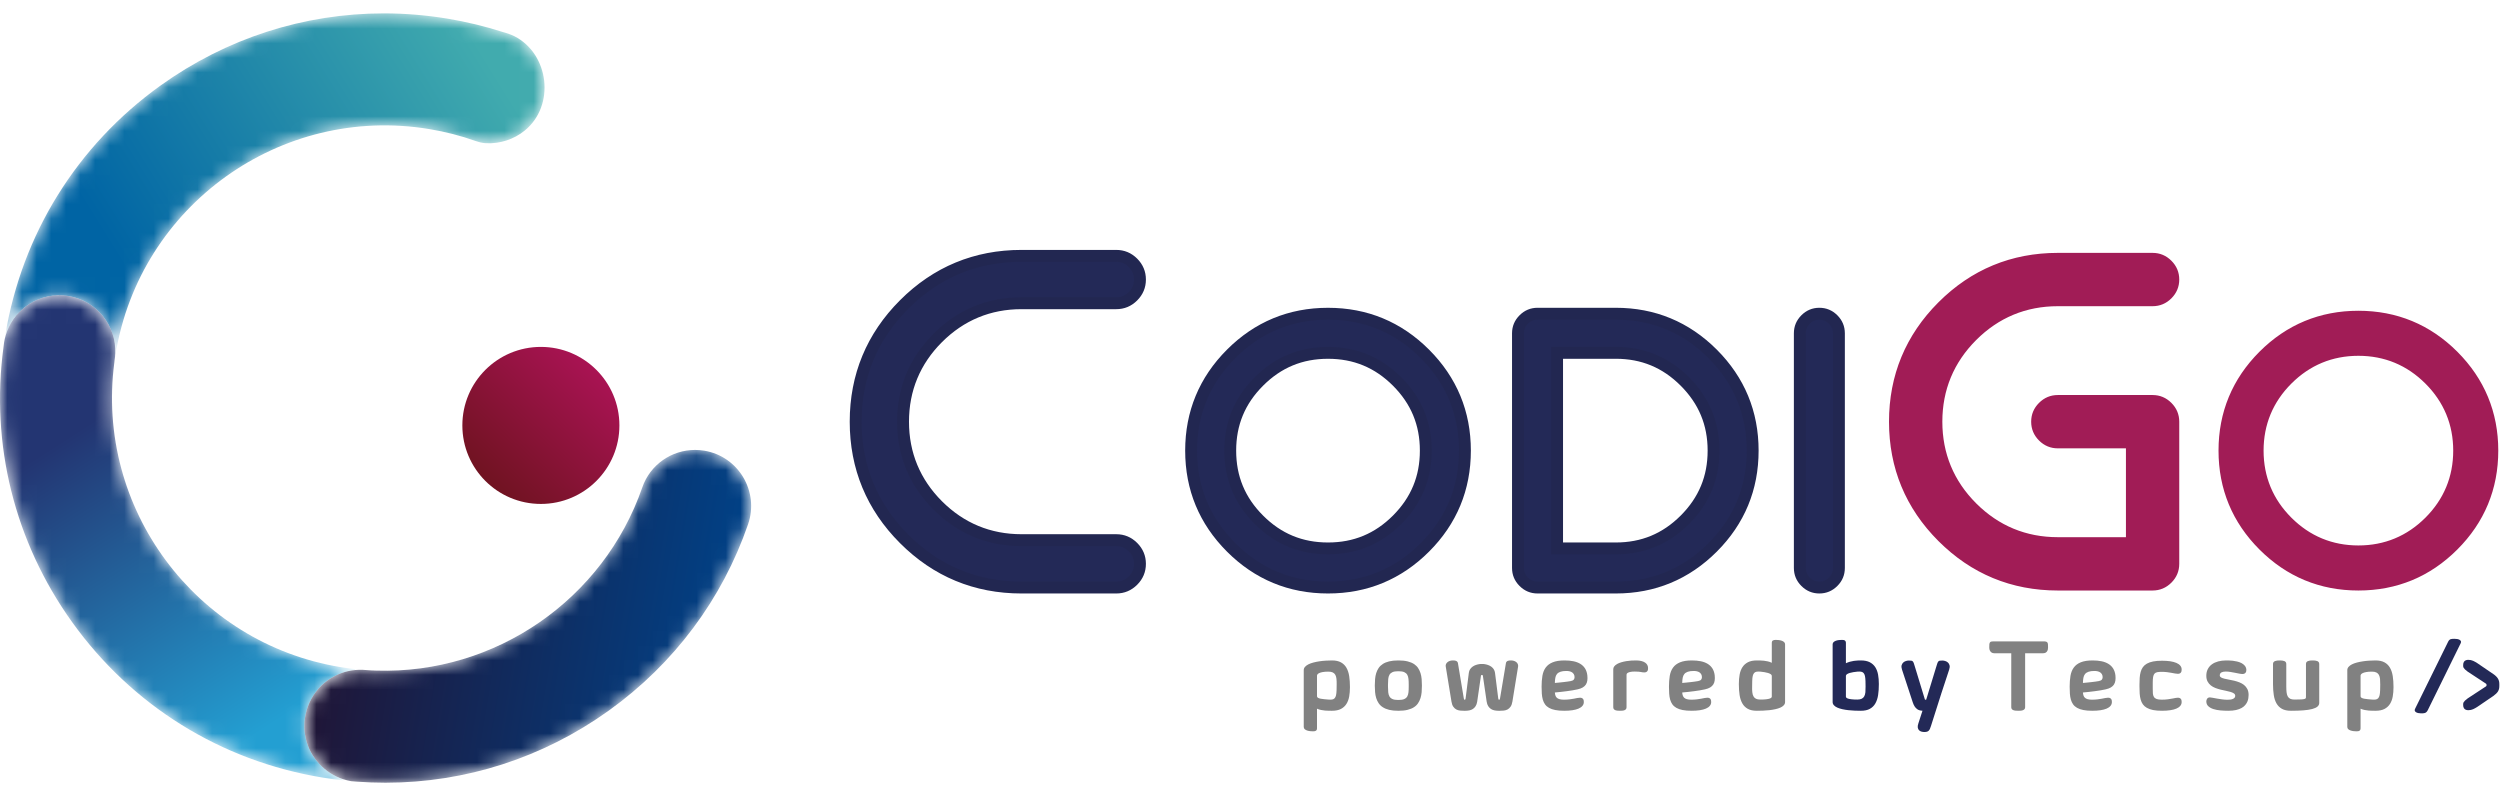 <?xml version="1.0" encoding="UTF-8"?>
<svg width="171px" height="54px" viewBox="0 0 171 54" version="1.1" xmlns="http://www.w3.org/2000/svg" xmlns:xlink="http://www.w3.org/1999/xlink">
    <!-- Generator: Sketch 63.1 (92452) - https://sketch.com -->
    <title>Header</title>
    <desc>Created with Sketch.</desc>
    <defs>
        <linearGradient x1="88.654%" y1="12.936%" x2="18.57%" y2="86.179%" id="linearGradient-1">
            <stop stop-color="#AB1355" offset="0%"></stop>
            <stop stop-color="#711322" offset="100%"></stop>
        </linearGradient>
        <path d="M3.159,0.196 C5.52,1.403 5.975,4.924 3.851,6.652 L3.851,6.652 C3.114,7.252 2.163,7.558 1.218,7.512 L1.218,7.512 C1.076,7.506 0.937,7.484 0.8,7.451 L0.8,7.451 L0.796,7.468 C0.796,7.468 0.797,7.468 0.797,7.468 L0.797,7.468 L0.798,7.468 C0.799,7.468 0.801,7.468 0.802,7.469 L0.802,7.469 C5.812,9.338 9.692,13.258 11.609,18.067 L11.609,18.067 L11.65,18.171 C11.666,18.217 11.683,18.26 11.702,18.305 L11.702,18.305 C12.222,19.581 13.42,20.543 14.923,20.674 L14.923,20.674 C16.851,20.842 18.625,19.504 19.001,17.608 L19.001,17.608 C19.126,16.973 19.089,16.347 18.918,15.772 L18.918,15.772 L18.91,15.744 C18.866,15.582 18.813,15.424 18.752,15.268 L18.752,15.268 C17.964,13.287 16.929,11.389 15.655,9.612 L15.655,9.612 C12.452,5.147 8.041,1.868 2.955,0.104 L2.955,0.104 C3.025,0.132 3.092,0.163 3.159,0.196" id="path-2"></path>
        <path d="M26.245,0.461 C20.796,0.463 15.498,2.158 10.981,5.396 L10.981,5.396 C5.272,9.491 1.498,15.565 0.356,22.498 L0.356,22.498 L0.383,22.502 C0.915,20.666 2.748,19.476 4.682,19.793 L4.682,19.793 C6.615,20.113 7.97,21.828 7.883,23.738 L7.883,23.738 L7.911,23.742 C9.582,13.595 19.197,6.701 29.343,8.372 L29.343,8.372 C30.449,8.554 31.515,8.829 32.536,9.192 L32.536,9.192 C32.633,9.228 32.732,9.258 32.834,9.282 L32.834,9.282 C32.971,9.315 33.11,9.337 33.252,9.343 L33.252,9.343 C34.197,9.389 35.148,9.082 35.885,8.483 L35.885,8.483 C38.009,6.755 37.554,3.234 35.192,2.026 L35.192,2.026 C35.126,1.993 35.059,1.962 34.989,1.935 L34.989,1.935 C34.846,1.874 34.697,1.823 34.547,1.779 L34.547,1.779 L34.449,1.753 C33.199,1.348 31.908,1.035 30.587,0.817 L30.587,0.817 C29.144,0.58 27.699,0.462 26.266,0.461 L26.266,0.461 L26.245,0.461 Z" id="path-4"></path>
        <linearGradient x1="15.493%" y1="59.133%" x2="93.602%" y2="29.246%" id="linearGradient-6">
            <stop stop-color="#0064A4" offset="0%"></stop>
            <stop stop-color="#41ABAE" offset="100%"></stop>
        </linearGradient>
        <path d="M0.383,3.282 C0.342,3.428 0.307,3.576 0.282,3.729 L0.282,3.729 L0.24,4.058 C-0.661,10.73 0.994,17.387 4.936,22.883 L4.936,22.883 C9.031,28.593 15.104,32.366 22.037,33.508 L22.037,33.508 C22.523,33.589 23.01,33.655 23.497,33.708 L23.497,33.708 L23.506,33.634 C22.232,33.23 21.226,32.168 20.917,30.85 L20.917,30.85 C20.567,29.354 21.17,27.752 22.417,26.858 L22.417,26.858 C22.97,26.461 23.625,26.218 24.301,26.155 L24.301,26.155 L24.307,26.094 C23.966,26.057 23.625,26.011 23.281,25.954 L23.281,25.954 C13.341,24.316 6.52,15.055 7.819,5.137 L7.819,5.137 C7.822,5.125 7.824,5.11 7.825,5.096 L7.825,5.096 L7.836,4.973 C7.839,4.952 7.844,4.93 7.846,4.908 L7.846,4.908 C7.866,4.777 7.879,4.647 7.883,4.518 L7.883,4.518 C7.97,2.608 6.615,0.892 4.682,0.573 L4.682,0.573 C4.471,0.539 4.261,0.522 4.055,0.522 L4.055,0.522 C2.364,0.522 0.858,1.646 0.383,3.282" id="path-7"></path>
        <linearGradient x1="32.173%" y1="23.947%" x2="65.852%" y2="93.892%" id="linearGradient-9">
            <stop stop-color="#233572" offset="0%"></stop>
            <stop stop-color="#239FD2" offset="100%"></stop>
        </linearGradient>
        <path d="M23.799,2.676 C21.152,10.329 13.761,15.461 5.618,15.212 L5.618,15.212 C5.524,15.209 5.429,15.205 5.335,15.201 L5.335,15.201 C5.311,15.2 5.287,15.199 5.263,15.198 L5.263,15.198 C5.218,15.195 5.174,15.192 5.13,15.19 L5.13,15.19 C4.976,15.182 4.823,15.171 4.671,15.158 L4.671,15.158 L4.663,15.158 C4.498,15.151 4.331,15.157 4.165,15.172 L4.165,15.172 C3.49,15.235 2.835,15.478 2.282,15.875 L2.282,15.875 C1.034,16.769 0.431,18.371 0.782,19.867 L0.782,19.867 C1.09,21.184 2.097,22.247 3.37,22.651 L3.37,22.651 C3.54,22.705 3.715,22.748 3.894,22.778 L3.894,22.778 L3.907,22.779 C3.944,22.783 3.98,22.785 4.016,22.788 L4.016,22.788 C4.102,22.795 4.188,22.803 4.275,22.809 L4.275,22.809 C4.92,22.857 5.566,22.88 6.208,22.881 L6.208,22.881 L6.252,22.881 C11.698,22.877 16.994,21.183 21.507,17.946 L21.507,17.946 C25.982,14.737 29.269,10.309 31.031,5.207 L31.031,5.207 C31.805,2.96 30.379,0.556 28.033,0.169 L28.033,0.169 C27.824,0.135 27.614,0.118 27.407,0.118 L27.407,0.118 C25.806,0.118 24.337,1.121 23.799,2.676" id="path-10"></path>
        <linearGradient x1="5.11%" y1="44.429%" x2="94.894%" y2="55.444%" id="linearGradient-12">
            <stop stop-color="#201536" offset="0%"></stop>
            <stop stop-color="#004288" offset="100%"></stop>
        </linearGradient>
    </defs>
    <g id="Page-1" stroke="none" stroke-width="1" fill="none" fill-rule="evenodd">
        <g id="Marketing-Digital" transform="translate(-150, -14)">
            <g id="Header" transform="translate(150, 14)">
                <g id="Código">
                    <g id="Group-59" transform="translate(57.661, 16.929)">
                        <path d="M18.692,0.571 C19.134,0.571 19.515,0.73 19.834,1.049 C20.153,1.368 20.313,1.749 20.313,2.192 C20.313,2.635 20.153,3.016 19.834,3.334 C19.515,3.653 19.134,3.812 18.692,3.812 L12.209,3.812 C9.973,3.812 8.064,4.604 6.481,6.186 C4.898,7.769 4.107,9.679 4.107,11.915 C4.107,14.151 4.898,16.061 6.481,17.643 C8.064,19.226 9.973,20.018 12.209,20.018 L18.692,20.018 C19.134,20.018 19.515,20.177 19.834,20.495 C20.153,20.814 20.313,21.195 20.313,21.638 C20.313,22.081 20.153,22.461 19.834,22.781 C19.515,23.099 19.134,23.258 18.692,23.258 L12.209,23.258 C9.076,23.258 6.403,22.151 4.188,19.936 C1.973,17.722 0.866,15.048 0.866,11.915 C0.866,8.782 1.973,6.107 4.188,3.893 C6.403,1.679 9.076,0.571 12.209,0.571 L18.692,0.571 Z" id="Fill-1" fill="#232957"></path>
                        <path d="M12.21,0.977 C9.204,0.977 6.602,2.055 4.476,4.181 C2.35,6.306 1.273,8.908 1.273,11.915 C1.273,14.922 2.35,17.524 4.476,19.649 C6.601,21.775 9.204,22.852 12.21,22.852 L18.692,22.852 C19.025,22.852 19.305,22.735 19.548,22.493 C19.789,22.251 19.907,21.971 19.907,21.637 C19.907,21.304 19.789,21.024 19.547,20.782 C19.305,20.541 19.025,20.424 18.692,20.424 L12.21,20.424 C9.872,20.424 7.848,19.584 6.194,17.931 C4.54,16.277 3.701,14.253 3.701,11.915 C3.701,9.577 4.54,7.552 6.194,5.899 C7.848,4.245 9.873,3.405 12.21,3.405 L18.692,3.405 C19.025,3.405 19.306,3.288 19.547,3.047 C19.789,2.805 19.907,2.525 19.907,2.192 C19.907,1.858 19.789,1.579 19.548,1.337 C19.305,1.094 19.025,0.977 18.692,0.977 L12.21,0.977 Z M18.692,23.665 L12.21,23.665 C8.98,23.665 6.184,22.507 3.902,20.223 C1.618,17.941 0.46,15.145 0.46,11.915 C0.46,8.685 1.618,5.889 3.902,3.606 C6.185,1.322 8.98,0.165 12.21,0.165 L18.692,0.165 C19.245,0.165 19.725,0.366 20.122,0.762 C20.518,1.159 20.719,1.64 20.719,2.192 C20.719,2.744 20.518,3.225 20.122,3.621 C19.726,4.018 19.245,4.218 18.692,4.218 L12.21,4.218 C10.095,4.218 8.265,4.977 6.769,6.473 C5.273,7.969 4.514,9.8 4.514,11.915 C4.514,14.03 5.273,15.86 6.769,17.356 C8.265,18.852 10.095,19.611 12.21,19.611 L18.692,19.611 C19.245,19.611 19.725,19.812 20.122,20.208 C20.518,20.605 20.719,21.086 20.719,21.637 C20.719,22.19 20.518,22.672 20.122,23.068 C19.725,23.464 19.245,23.665 18.692,23.665 L18.692,23.665 Z" id="Fill-3" fill="#222751"></path>
                        <path d="M33.175,7.205 C31.328,7.205 29.752,7.859 28.446,9.165 C27.139,10.472 26.486,12.048 26.486,13.894 C26.486,15.74 27.139,17.316 28.446,18.623 C29.752,19.929 31.328,20.583 33.175,20.583 C35.021,20.583 36.597,19.929 37.904,18.623 C39.21,17.316 39.864,15.74 39.864,13.894 C39.864,12.048 39.21,10.472 37.904,9.165 C36.597,7.859 35.021,7.205 33.175,7.205 M39.796,7.272 C41.625,9.101 42.538,11.308 42.538,13.894 C42.538,16.481 41.625,18.688 39.796,20.516 C37.968,22.345 35.761,23.259 33.175,23.259 C30.589,23.259 28.381,22.345 26.553,20.516 C24.725,18.688 23.811,16.481 23.811,13.894 C23.811,11.308 24.725,9.101 26.553,7.272 C28.381,5.444 30.589,4.53 33.175,4.53 C35.761,4.53 37.968,5.444 39.796,7.272" id="Fill-5" fill="#232957"></path>
                        <path d="M33.175,7.612 C31.425,7.612 29.972,8.214 28.734,9.452 C27.495,10.691 26.893,12.144 26.893,13.894 C26.893,15.644 27.495,17.097 28.734,18.336 C29.972,19.575 31.425,20.177 33.175,20.177 C34.925,20.177 36.379,19.575 37.618,18.336 C38.855,17.097 39.458,15.644 39.458,13.894 C39.458,12.145 38.855,10.691 37.618,9.452 C36.379,8.214 34.925,7.612 33.175,7.612 M33.175,20.989 C31.226,20.989 29.538,20.29 28.16,18.91 C26.78,17.531 26.08,15.843 26.08,13.894 C26.08,11.945 26.78,10.258 28.16,8.878 C29.538,7.498 31.226,6.799 33.175,6.799 C35.125,6.799 36.813,7.498 38.191,8.878 C39.571,10.259 40.27,11.945 40.27,13.894 C40.27,15.843 39.571,17.53 38.191,18.91 C36.813,20.29 35.125,20.989 33.175,20.989 M33.175,4.936 C30.713,4.936 28.581,5.819 26.841,7.559 C25.1,9.3 24.217,11.431 24.217,13.894 C24.217,16.357 25.1,18.489 26.841,20.228 C28.581,21.97 30.713,22.852 33.175,22.852 C35.637,22.852 37.769,21.97 39.51,20.228 C41.251,18.489 42.133,16.357 42.133,13.894 C42.133,11.431 41.251,9.3 39.51,7.559 C37.769,5.819 35.637,4.936 33.175,4.936 M33.175,23.665 C30.489,23.665 28.164,22.702 26.266,20.803 C24.368,18.905 23.405,16.58 23.405,13.894 C23.405,11.208 24.368,8.884 26.266,6.985 C28.164,5.086 30.489,4.124 33.175,4.124 C35.862,4.124 38.185,5.086 40.085,6.985 C41.983,8.884 42.946,11.208 42.946,13.894 C42.946,16.58 41.983,18.905 40.085,20.803 C38.185,22.702 35.862,23.665 33.175,23.665" id="Fill-7" fill="#222751"></path>
                        <path d="M52.858,20.583 C54.704,20.583 56.28,19.929 57.587,18.623 C58.893,17.316 59.546,15.74 59.546,13.894 C59.546,12.048 58.893,10.472 57.587,9.165 C56.28,7.859 54.704,7.206 52.858,7.206 L48.844,7.206 L48.844,20.583 L52.858,20.583 Z M52.858,4.529 C55.443,4.529 57.651,5.444 59.479,7.272 C61.307,9.101 62.222,11.308 62.222,13.894 C62.222,16.481 61.307,18.688 59.479,20.516 C57.651,22.344 55.443,23.258 52.858,23.258 L47.506,23.258 C47.141,23.258 46.826,23.126 46.564,22.864 C46.3,22.601 46.168,22.286 46.168,21.92 L46.168,5.867 C46.168,5.502 46.3,5.187 46.564,4.925 C46.826,4.661 47.141,4.529 47.506,4.529 L52.858,4.529 Z" id="Fill-9" fill="#232957"></path>
                        <path d="M49.25,20.177 L52.857,20.177 C54.608,20.177 56.06,19.574 57.299,18.336 C58.537,17.097 59.141,15.644 59.141,13.894 C59.141,12.144 58.537,10.692 57.299,9.453 C56.06,8.213 54.608,7.611 52.857,7.611 L49.25,7.611 L49.25,20.177 Z M52.857,20.989 L48.438,20.989 L48.438,6.799 L52.857,6.799 C54.807,6.799 56.495,7.499 57.874,8.878 C59.254,10.258 59.952,11.946 59.952,13.894 C59.952,15.843 59.254,17.531 57.874,18.91 C56.495,20.29 54.807,20.989 52.857,20.989 L52.857,20.989 Z M47.507,4.936 C47.248,4.936 47.039,5.024 46.851,5.211 C46.663,5.399 46.575,5.609 46.575,5.868 L46.575,21.92 C46.575,22.18 46.663,22.389 46.851,22.576 C47.039,22.765 47.248,22.852 47.507,22.852 L52.857,22.852 C55.32,22.852 57.451,21.97 59.192,20.229 C60.934,18.488 61.816,16.357 61.816,13.894 C61.816,11.431 60.934,9.301 59.192,7.559 C57.451,5.818 55.32,4.936 52.857,4.936 L47.507,4.936 Z M52.857,23.665 L47.507,23.665 C47.031,23.665 46.617,23.492 46.277,23.151 C45.935,22.811 45.762,22.396 45.762,21.92 L45.762,5.868 C45.762,5.392 45.935,4.978 46.277,4.637 C46.617,4.296 47.031,4.123 47.507,4.123 L52.857,4.123 C55.544,4.123 57.867,5.086 59.767,6.985 C61.665,8.884 62.628,11.208 62.628,13.894 C62.628,16.58 61.665,18.904 59.767,20.804 C57.867,22.702 55.544,23.665 52.857,23.665 L52.857,23.665 Z" id="Fill-11" fill="#222751"></path>
                        <path d="M65.445,5.867 C65.445,5.502 65.577,5.187 65.841,4.925 C66.103,4.662 66.417,4.53 66.783,4.53 C67.148,4.53 67.463,4.662 67.726,4.925 C67.989,5.187 68.121,5.502 68.121,5.867 L68.121,21.921 C68.121,22.286 67.989,22.601 67.726,22.864 C67.463,23.126 67.148,23.258 66.783,23.258 C66.417,23.258 66.103,23.126 65.841,22.864 C65.577,22.601 65.445,22.286 65.445,21.921 L65.445,5.867 Z" id="Fill-13" fill="#232957"></path>
                        <path d="M66.783,4.936 C66.524,4.936 66.316,5.024 66.127,5.211 C65.939,5.399 65.852,5.608 65.852,5.868 L65.852,21.92 C65.852,22.18 65.939,22.388 66.127,22.576 C66.316,22.764 66.524,22.852 66.783,22.852 C67.042,22.852 67.252,22.764 67.44,22.577 C67.627,22.388 67.715,22.18 67.715,21.92 L67.715,5.868 C67.715,5.609 67.627,5.4 67.439,5.211 C67.252,5.024 67.042,4.936 66.783,4.936 M66.783,23.665 C66.307,23.665 65.894,23.492 65.553,23.15 C65.212,22.811 65.04,22.396 65.04,21.92 L65.04,5.868 C65.04,5.392 65.212,4.978 65.553,4.637 C65.894,4.296 66.307,4.123 66.783,4.123 C67.259,4.123 67.673,4.296 68.014,4.637 C68.355,4.979 68.527,5.393 68.527,5.868 L68.527,21.92 C68.527,22.396 68.355,22.81 68.014,23.15 C67.673,23.492 67.259,23.665 66.783,23.665" id="Fill-15" fill="#222751"></path>
                        <path d="M89.576,0.571 C90.019,0.571 90.4,0.73 90.718,1.049 C91.037,1.368 91.197,1.749 91.197,2.192 C91.197,2.635 91.037,3.016 90.718,3.334 C90.4,3.653 90.019,3.812 89.576,3.812 L83.094,3.812 C80.858,3.812 78.948,4.604 77.366,6.186 C75.783,7.769 74.992,9.679 74.992,11.915 C74.992,14.151 75.783,16.061 77.366,17.643 C78.948,19.226 80.858,20.018 83.094,20.018 L87.955,20.018 L87.955,13.536 L83.094,13.536 C82.651,13.536 82.271,13.376 81.952,13.057 C81.633,12.739 81.473,12.358 81.473,11.915 C81.473,11.472 81.633,11.091 81.952,10.773 C82.271,10.454 82.651,10.295 83.094,10.295 L89.576,10.295 C90.019,10.295 90.4,10.454 90.718,10.773 C91.037,11.091 91.197,11.472 91.197,11.915 L91.197,21.638 C91.197,22.081 91.037,22.461 90.718,22.781 C90.4,23.099 90.019,23.258 89.576,23.258 L83.094,23.258 C79.96,23.258 77.287,22.151 75.072,19.936 C72.857,17.722 71.75,15.048 71.75,11.915 C71.75,8.782 72.857,6.107 75.072,3.893 C77.287,1.679 79.96,0.571 83.094,0.571 L89.576,0.571 Z" id="Fill-17" fill="#A11C56"></path>
                        <path d="M83.094,0.774 C80.032,0.774 77.381,1.872 75.217,4.036 C73.051,6.202 71.954,8.852 71.954,11.915 C71.954,14.977 73.051,17.628 75.217,19.792 C77.381,21.958 80.032,23.055 83.094,23.055 L89.576,23.055 C89.967,23.055 90.294,22.918 90.575,22.637 C90.856,22.355 90.994,22.028 90.994,21.638 L90.994,11.915 C90.994,11.525 90.856,11.198 90.575,10.916 C90.293,10.634 89.967,10.497 89.576,10.497 L83.094,10.497 C82.703,10.497 82.378,10.634 82.095,10.916 C81.814,11.197 81.676,11.524 81.676,11.915 C81.676,12.306 81.814,12.632 82.095,12.913 C82.378,13.195 82.703,13.333 83.094,13.333 L88.158,13.333 L88.158,20.221 L83.094,20.221 C80.812,20.221 78.837,19.402 77.222,17.786 C75.607,16.173 74.789,14.198 74.789,11.915 C74.789,9.633 75.607,7.657 77.222,6.043 C78.837,4.428 80.812,3.609 83.094,3.609 L89.576,3.609 C89.967,3.609 90.294,3.472 90.575,3.191 C90.856,2.909 90.994,2.582 90.994,2.191 C90.994,1.801 90.856,1.475 90.575,1.193 C90.294,0.911 89.967,0.774 89.576,0.774 L83.094,0.774 Z M89.576,23.462 L83.094,23.462 C79.92,23.462 77.172,22.324 74.929,20.08 C72.685,17.837 71.547,15.09 71.547,11.915 C71.547,8.741 72.685,5.993 74.929,3.749 C77.172,1.506 79.92,0.368 83.094,0.368 L89.576,0.368 C90.073,0.368 90.506,0.549 90.862,0.906 C91.219,1.262 91.4,1.695 91.4,2.191 C91.4,2.688 91.219,3.12 90.862,3.478 C90.506,3.834 90.073,4.015 89.576,4.015 L83.094,4.015 C80.924,4.015 79.045,4.794 77.509,6.33 C75.974,7.866 75.195,9.744 75.195,11.915 C75.195,14.085 75.974,15.965 77.509,17.5 C79.045,19.036 80.924,19.814 83.094,19.814 L87.753,19.814 L87.753,13.738 L83.094,13.738 C82.597,13.738 82.164,13.558 81.808,13.201 C81.451,12.845 81.271,12.412 81.271,11.915 C81.271,11.418 81.451,10.985 81.808,10.629 C82.165,10.272 82.597,10.091 83.094,10.091 L89.576,10.091 C90.073,10.091 90.505,10.272 90.862,10.629 C91.219,10.986 91.4,11.418 91.4,11.915 L91.4,21.638 C91.4,22.134 91.219,22.568 90.862,22.924 C90.506,23.28 90.073,23.462 89.576,23.462 L89.576,23.462 Z" id="Fill-19" fill="#A11C56"></path>
                        <path d="M103.653,7.205 C101.806,7.205 100.23,7.859 98.924,9.165 C97.617,10.472 96.964,12.048 96.964,13.894 C96.964,15.74 97.617,17.316 98.924,18.623 C100.23,19.929 101.806,20.583 103.653,20.583 C105.5,20.583 107.076,19.929 108.383,18.623 C109.689,17.316 110.342,15.74 110.342,13.894 C110.342,12.048 109.689,10.472 108.383,9.165 C107.076,7.859 105.5,7.205 103.653,7.205 M110.274,7.272 C112.103,9.101 113.017,11.308 113.017,13.894 C113.017,16.481 112.103,18.688 110.274,20.516 C108.447,22.345 106.239,23.259 103.653,23.259 C101.067,23.259 98.859,22.345 97.032,20.516 C95.203,18.688 94.289,16.481 94.289,13.894 C94.289,11.308 95.203,9.101 97.032,7.272 C98.859,5.444 101.067,4.53 103.653,4.53 C106.239,4.53 108.447,5.444 110.274,7.272" id="Fill-21" fill="#A11C56"></path>
                        <path d="M103.653,7.408 C101.871,7.408 100.328,8.048 99.068,9.309 C97.807,10.57 97.168,12.113 97.168,13.894 C97.168,15.676 97.807,17.219 99.068,18.479 C100.328,19.74 101.871,20.38 103.653,20.38 C105.435,20.38 106.978,19.74 108.239,18.479 C109.5,17.218 110.139,15.676 110.139,13.894 C110.139,12.113 109.5,10.57 108.239,9.309 C106.978,8.048 105.435,7.408 103.653,7.408 M103.653,20.786 C101.76,20.786 100.121,20.106 98.782,18.767 C97.441,17.427 96.762,15.787 96.762,13.894 C96.762,12.001 97.441,10.362 98.782,9.022 C100.121,7.682 101.76,7.002 103.653,7.002 C105.546,7.002 107.185,7.682 108.525,9.022 C109.866,10.362 110.545,12.002 110.545,13.894 C110.545,15.787 109.866,17.427 108.525,18.767 C107.185,20.106 105.546,20.786 103.653,20.786 M103.653,4.733 C101.135,4.733 98.955,5.635 97.175,7.416 C95.395,9.196 94.492,11.375 94.492,13.894 C94.492,16.413 95.395,18.593 97.175,20.373 C98.955,22.152 101.135,23.055 103.653,23.055 C106.171,23.055 108.351,22.152 110.132,20.373 C111.912,18.593 112.814,16.413 112.814,13.894 C112.814,11.376 111.912,9.197 110.132,7.416 C108.351,5.635 106.171,4.733 103.653,4.733 M103.653,23.462 C101.023,23.462 98.747,22.519 96.888,20.659 C95.029,18.801 94.086,16.525 94.086,13.894 C94.086,11.264 95.029,8.988 96.888,7.128 C98.747,5.269 101.023,4.327 103.653,4.327 C106.283,4.327 108.559,5.269 110.419,7.128 C112.278,8.988 113.221,11.264 113.221,13.894 C113.221,16.524 112.278,18.8 110.419,20.659 C108.559,22.519 106.283,23.462 103.653,23.462" id="Fill-23" fill="#A11C56"></path>
                        <path d="M32.422,30.706 C32.427,30.748 32.452,30.782 32.5,30.807 C32.547,30.832 32.607,30.851 32.679,30.864 C32.752,30.877 32.834,30.888 32.925,30.897 C33.015,30.904 33.108,30.913 33.203,30.921 C33.303,30.93 33.388,30.929 33.458,30.918 C33.528,30.907 33.584,30.877 33.627,30.831 C33.671,30.783 33.703,30.715 33.724,30.627 C33.744,30.539 33.756,30.421 33.761,30.276 L33.767,29.899 C33.77,29.752 33.765,29.622 33.754,29.511 C33.743,29.4 33.717,29.308 33.677,29.233 C33.636,29.159 33.579,29.104 33.502,29.067 C33.426,29.03 33.325,29.011 33.203,29.011 C33.042,29.011 32.91,29.021 32.807,29.04 C32.706,29.06 32.626,29.082 32.568,29.111 C32.512,29.139 32.473,29.169 32.452,29.2 C32.433,29.232 32.422,29.258 32.422,29.28 L32.422,30.706 Z M33.444,31.688 C33.38,31.688 33.306,31.687 33.225,31.686 C33.142,31.685 33.056,31.681 32.967,31.673 C32.877,31.665 32.786,31.652 32.693,31.632 C32.599,31.613 32.511,31.585 32.422,31.546 L32.422,32.878 C32.422,32.923 32.415,32.959 32.403,32.988 C32.389,33.015 32.37,33.037 32.347,33.053 C32.323,33.069 32.295,33.079 32.261,33.085 C32.227,33.09 32.189,33.093 32.146,33.093 C32.089,33.093 32.022,33.089 31.95,33.082 C31.876,33.074 31.809,33.059 31.746,33.038 C31.681,33.016 31.627,32.987 31.582,32.948 C31.537,32.908 31.515,32.856 31.515,32.791 L31.515,28.911 C31.515,28.825 31.543,28.75 31.602,28.684 C31.66,28.618 31.738,28.56 31.837,28.51 C31.936,28.461 32.051,28.42 32.182,28.386 C32.313,28.352 32.449,28.325 32.592,28.304 C32.735,28.283 32.88,28.267 33.026,28.259 C33.172,28.25 33.312,28.245 33.444,28.245 C33.696,28.245 33.901,28.289 34.062,28.378 C34.222,28.467 34.348,28.59 34.438,28.751 C34.529,28.911 34.591,29.103 34.625,29.324 C34.658,29.546 34.675,29.79 34.675,30.054 L34.675,30.087 C34.675,30.312 34.657,30.52 34.623,30.714 C34.588,30.908 34.525,31.078 34.433,31.222 C34.341,31.367 34.216,31.48 34.057,31.564 C33.897,31.646 33.694,31.688 33.444,31.688 L33.444,31.688 Z" id="Fill-25" fill="#818181"></path>
                        <path d="M38.01,30.948 C38.172,30.948 38.298,30.928 38.391,30.886 C38.482,30.845 38.551,30.785 38.596,30.708 C38.64,30.631 38.668,30.535 38.679,30.422 C38.691,30.309 38.696,30.18 38.696,30.033 L38.696,29.899 C38.696,29.756 38.691,29.627 38.679,29.512 C38.668,29.399 38.64,29.303 38.596,29.225 C38.551,29.148 38.482,29.089 38.391,29.046 C38.298,29.005 38.172,28.984 38.01,28.984 L37.963,28.984 C37.801,28.984 37.676,29.005 37.583,29.046 C37.492,29.089 37.422,29.148 37.378,29.225 C37.334,29.303 37.305,29.399 37.294,29.512 C37.283,29.627 37.277,29.756 37.277,29.899 L37.277,30.033 C37.277,30.18 37.283,30.309 37.294,30.422 C37.305,30.535 37.334,30.631 37.378,30.708 C37.422,30.785 37.492,30.845 37.583,30.886 C37.676,30.928 37.801,30.948 37.963,30.948 L38.01,30.948 Z M37.977,31.688 C37.736,31.688 37.531,31.667 37.358,31.624 C37.185,31.582 37.039,31.521 36.922,31.444 C36.803,31.368 36.708,31.275 36.637,31.168 C36.566,31.063 36.511,30.946 36.471,30.818 C36.432,30.692 36.407,30.557 36.395,30.414 C36.383,30.27 36.376,30.124 36.376,29.974 L36.376,29.96 C36.376,29.81 36.383,29.662 36.395,29.519 C36.407,29.376 36.432,29.24 36.471,29.114 C36.511,28.987 36.566,28.871 36.637,28.765 C36.708,28.658 36.803,28.566 36.922,28.488 C37.039,28.411 37.185,28.352 37.358,28.309 C37.531,28.266 37.736,28.245 37.977,28.245 L37.997,28.245 C38.237,28.245 38.444,28.266 38.615,28.309 C38.789,28.352 38.934,28.411 39.053,28.488 C39.172,28.566 39.267,28.658 39.336,28.765 C39.407,28.871 39.462,28.987 39.502,29.114 C39.541,29.24 39.567,29.376 39.58,29.519 C39.592,29.662 39.597,29.81 39.597,29.96 L39.597,29.974 C39.597,30.124 39.592,30.27 39.58,30.414 C39.567,30.557 39.541,30.692 39.502,30.818 C39.462,30.946 39.407,31.063 39.336,31.168 C39.267,31.275 39.172,31.368 39.053,31.444 C38.934,31.521 38.789,31.582 38.615,31.624 C38.444,31.667 38.237,31.688 37.997,31.688 L37.977,31.688 Z" id="Fill-27" fill="#818181"></path>
                        <path d="M43.703,28.487 L43.777,28.487 C43.8,28.487 43.826,28.489 43.85,28.493 C43.941,28.505 44.027,28.524 44.111,28.553 C44.195,28.581 44.271,28.62 44.34,28.669 C44.408,28.717 44.465,28.778 44.511,28.848 C44.557,28.919 44.586,29 44.598,29.093 L44.819,30.847 C44.826,30.906 44.846,30.934 44.879,30.934 C44.9,30.934 44.913,30.925 44.922,30.907 C44.929,30.888 44.935,30.867 44.94,30.847 L45.344,28.433 C45.35,28.389 45.366,28.353 45.392,28.328 C45.418,28.301 45.448,28.283 45.483,28.27 C45.517,28.258 45.554,28.251 45.593,28.248 C45.633,28.246 45.668,28.245 45.7,28.245 C45.765,28.245 45.828,28.254 45.89,28.274 C45.951,28.293 46.005,28.32 46.051,28.358 C46.097,28.394 46.132,28.439 46.155,28.49 C46.178,28.543 46.186,28.599 46.177,28.662 L45.788,31.056 C45.763,31.209 45.72,31.328 45.659,31.412 C45.599,31.498 45.528,31.56 45.449,31.601 C45.369,31.641 45.285,31.666 45.194,31.675 C45.103,31.684 45.016,31.688 44.934,31.688 L44.832,31.688 C44.74,31.688 44.65,31.679 44.561,31.661 C44.473,31.644 44.393,31.611 44.319,31.564 C44.247,31.516 44.184,31.452 44.133,31.372 C44.081,31.291 44.046,31.188 44.026,31.062 L43.769,29.3 C43.765,29.269 43.756,29.251 43.741,29.247 C43.726,29.243 43.714,29.24 43.703,29.24 C43.691,29.24 43.679,29.243 43.664,29.247 C43.649,29.251 43.64,29.269 43.635,29.3 L43.379,31.062 C43.359,31.188 43.324,31.291 43.271,31.372 C43.22,31.452 43.158,31.516 43.086,31.564 C43.012,31.611 42.932,31.644 42.844,31.661 C42.755,31.679 42.665,31.688 42.573,31.688 L42.472,31.688 C42.387,31.688 42.299,31.684 42.21,31.675 C42.12,31.666 42.035,31.641 41.956,31.601 C41.877,31.56 41.806,31.498 41.746,31.412 C41.685,31.328 41.642,31.209 41.619,31.056 L41.228,28.662 C41.217,28.599 41.223,28.543 41.248,28.49 C41.273,28.439 41.308,28.394 41.354,28.358 C41.4,28.32 41.454,28.293 41.515,28.274 C41.577,28.254 41.64,28.245 41.705,28.245 C41.737,28.245 41.772,28.246 41.812,28.248 C41.851,28.251 41.888,28.258 41.922,28.27 C41.957,28.283 41.987,28.301 42.012,28.328 C42.04,28.353 42.055,28.389 42.062,28.433 L42.464,30.847 C42.47,30.867 42.476,30.888 42.483,30.907 C42.492,30.925 42.504,30.934 42.526,30.934 C42.559,30.934 42.579,30.906 42.586,30.847 L42.807,29.093 C42.819,29 42.848,28.919 42.893,28.848 C42.94,28.778 42.997,28.717 43.066,28.669 C43.133,28.62 43.21,28.581 43.294,28.553 C43.379,28.524 43.465,28.505 43.554,28.493 C43.579,28.489 43.604,28.487 43.628,28.487 L43.703,28.487 Z" id="Fill-29" fill="#818181"></path>
                        <path d="M49.482,28.965 C49.311,28.965 49.175,28.983 49.074,29.019 C48.971,29.054 48.892,29.106 48.836,29.174 C48.78,29.243 48.742,29.328 48.724,29.43 C48.704,29.532 48.694,29.651 48.691,29.785 C48.774,29.778 48.866,29.77 48.966,29.76 C49.065,29.75 49.163,29.739 49.261,29.728 C49.358,29.716 49.453,29.705 49.541,29.694 C49.632,29.683 49.71,29.67 49.778,29.657 C49.881,29.637 49.951,29.602 49.986,29.555 C50.022,29.506 50.039,29.453 50.039,29.395 C50.039,29.319 50.025,29.253 49.994,29.198 C49.964,29.143 49.923,29.098 49.874,29.063 C49.823,29.029 49.765,29.004 49.696,28.988 C49.629,28.973 49.558,28.965 49.482,28.965 M50.248,30.222 C50.141,30.247 50.023,30.27 49.894,30.291 C49.765,30.312 49.632,30.332 49.496,30.349 C49.358,30.368 49.221,30.384 49.083,30.399 C48.946,30.413 48.815,30.426 48.691,30.437 C48.697,30.513 48.709,30.582 48.729,30.642 C48.749,30.703 48.781,30.755 48.826,30.797 C48.871,30.84 48.932,30.872 49.011,30.894 C49.089,30.917 49.19,30.929 49.313,30.929 C49.446,30.929 49.567,30.921 49.679,30.909 C49.789,30.894 49.89,30.879 49.981,30.863 C50.072,30.845 50.152,30.83 50.223,30.815 C50.294,30.801 50.356,30.794 50.41,30.794 C50.465,30.794 50.511,30.802 50.545,30.821 C50.58,30.838 50.607,30.861 50.626,30.889 C50.645,30.918 50.658,30.949 50.664,30.984 C50.669,31.018 50.672,31.053 50.672,31.09 C50.672,31.19 50.641,31.278 50.577,31.353 C50.515,31.428 50.426,31.491 50.31,31.54 C50.195,31.589 50.055,31.626 49.888,31.651 C49.723,31.675 49.539,31.688 49.334,31.688 C49.094,31.688 48.89,31.671 48.72,31.637 C48.549,31.604 48.407,31.555 48.291,31.488 C48.175,31.422 48.084,31.341 48.018,31.247 C47.952,31.154 47.901,31.045 47.866,30.923 C47.832,30.801 47.809,30.666 47.799,30.518 C47.789,30.369 47.784,30.211 47.784,30.041 C47.784,29.769 47.802,29.523 47.839,29.3 C47.877,29.079 47.951,28.889 48.063,28.735 C48.176,28.578 48.336,28.457 48.543,28.373 C48.75,28.287 49.022,28.245 49.361,28.245 C49.578,28.245 49.778,28.263 49.959,28.3 C50.141,28.337 50.299,28.397 50.433,28.479 C50.568,28.561 50.676,28.666 50.758,28.796 C50.839,28.926 50.891,29.083 50.913,29.267 C50.928,29.397 50.926,29.514 50.912,29.616 C50.898,29.72 50.866,29.811 50.815,29.891 C50.764,29.97 50.693,30.037 50.601,30.092 C50.51,30.147 50.392,30.191 50.248,30.222" id="Fill-31" fill="#818181"></path>
                        <path d="M54.28,28.245 C54.533,28.251 54.727,28.301 54.864,28.393 C54.998,28.485 55.066,28.61 55.066,28.769 C55.066,28.805 55.063,28.84 55.059,28.875 C55.052,28.91 55.04,28.942 55.021,28.97 C55.002,28.997 54.975,29.02 54.941,29.039 C54.906,29.057 54.86,29.065 54.804,29.065 C54.753,29.065 54.711,29.062 54.679,29.055 C54.645,29.049 54.609,29.042 54.568,29.035 C54.528,29.028 54.478,29.022 54.416,29.015 C54.354,29.008 54.268,29.005 54.159,29.005 C54.042,29.005 53.948,29.012 53.875,29.027 C53.802,29.041 53.744,29.059 53.703,29.079 C53.661,29.099 53.634,29.122 53.617,29.146 C53.603,29.17 53.594,29.193 53.594,29.213 L53.594,31.447 C53.594,31.5 53.581,31.543 53.555,31.576 C53.529,31.608 53.495,31.632 53.453,31.649 C53.41,31.666 53.362,31.677 53.308,31.681 C53.255,31.685 53.199,31.688 53.144,31.688 C53.083,31.688 53.026,31.685 52.97,31.679 C52.915,31.674 52.867,31.663 52.824,31.646 C52.782,31.629 52.748,31.604 52.723,31.572 C52.698,31.54 52.686,31.498 52.686,31.447 L52.686,28.844 C52.686,28.771 52.709,28.706 52.757,28.647 C52.804,28.587 52.868,28.534 52.949,28.488 C53.03,28.443 53.122,28.404 53.229,28.373 C53.336,28.341 53.448,28.315 53.566,28.295 C53.683,28.275 53.803,28.261 53.925,28.253 C54.047,28.245 54.165,28.243 54.28,28.245" id="Fill-33" fill="#818181"></path>
                        <path d="M58.194,28.965 C58.023,28.965 57.887,28.983 57.786,29.019 C57.683,29.054 57.603,29.106 57.548,29.174 C57.492,29.243 57.454,29.328 57.435,29.43 C57.416,29.532 57.406,29.651 57.403,29.785 C57.486,29.778 57.578,29.77 57.678,29.76 C57.777,29.75 57.875,29.739 57.973,29.728 C58.07,29.716 58.164,29.705 58.253,29.694 C58.344,29.683 58.422,29.67 58.489,29.657 C58.593,29.637 58.662,29.602 58.698,29.555 C58.734,29.506 58.751,29.453 58.751,29.395 C58.751,29.319 58.737,29.253 58.706,29.198 C58.676,29.143 58.635,29.098 58.586,29.063 C58.535,29.029 58.477,29.004 58.408,28.988 C58.341,28.973 58.27,28.965 58.194,28.965 M58.96,30.222 C58.853,30.247 58.734,30.27 58.606,30.291 C58.477,30.312 58.344,30.332 58.208,30.349 C58.07,30.368 57.933,30.384 57.795,30.399 C57.657,30.413 57.527,30.426 57.403,30.437 C57.408,30.513 57.419,30.582 57.441,30.642 C57.461,30.703 57.493,30.755 57.538,30.797 C57.582,30.84 57.644,30.872 57.722,30.894 C57.801,30.917 57.902,30.929 58.024,30.929 C58.157,30.929 58.279,30.921 58.391,30.909 C58.501,30.894 58.602,30.879 58.693,30.863 C58.784,30.845 58.864,30.83 58.935,30.815 C59.006,30.801 59.068,30.794 59.122,30.794 C59.177,30.794 59.223,30.802 59.257,30.821 C59.292,30.838 59.319,30.861 59.338,30.889 C59.357,30.918 59.37,30.949 59.375,30.984 C59.381,31.018 59.384,31.053 59.384,31.09 C59.384,31.19 59.352,31.278 59.289,31.353 C59.227,31.428 59.137,31.491 59.022,31.54 C58.907,31.589 58.767,31.626 58.6,31.651 C58.434,31.675 58.25,31.688 58.046,31.688 C57.806,31.688 57.602,31.671 57.431,31.637 C57.261,31.604 57.119,31.555 57.003,31.488 C56.887,31.422 56.796,31.341 56.729,31.247 C56.663,31.154 56.612,31.045 56.577,30.923 C56.543,30.801 56.521,30.666 56.511,30.518 C56.501,30.369 56.496,30.211 56.496,30.041 C56.496,29.769 56.514,29.523 56.551,29.3 C56.588,29.079 56.663,28.889 56.775,28.735 C56.888,28.578 57.048,28.457 57.255,28.373 C57.462,28.287 57.733,28.245 58.072,28.245 C58.29,28.245 58.489,28.263 58.671,28.3 C58.853,28.337 59.011,28.397 59.145,28.479 C59.279,28.561 59.387,28.666 59.47,28.796 C59.551,28.926 59.603,29.083 59.625,29.267 C59.639,29.397 59.638,29.514 59.623,29.616 C59.61,29.72 59.578,29.811 59.526,29.891 C59.476,29.97 59.405,30.037 59.313,30.092 C59.222,30.147 59.104,30.191 58.96,30.222" id="Fill-35" fill="#818181"></path>
                        <path d="M62.749,30.921 C62.911,30.921 63.041,30.915 63.143,30.902 C63.244,30.89 63.323,30.875 63.379,30.856 C63.438,30.836 63.476,30.815 63.497,30.792 C63.519,30.769 63.53,30.744 63.53,30.719 L63.53,29.294 C63.526,29.251 63.499,29.215 63.453,29.183 C63.405,29.151 63.345,29.125 63.272,29.102 C63.2,29.08 63.117,29.062 63.027,29.047 C62.936,29.032 62.844,29.021 62.749,29.011 C62.649,29.002 62.564,29.004 62.494,29.015 C62.425,29.026 62.368,29.055 62.324,29.102 C62.28,29.15 62.248,29.217 62.227,29.305 C62.205,29.395 62.194,29.511 62.191,29.658 L62.185,30.034 C62.18,30.181 62.184,30.311 62.197,30.422 C62.209,30.533 62.235,30.626 62.275,30.699 C62.316,30.773 62.373,30.829 62.448,30.866 C62.524,30.902 62.624,30.921 62.749,30.921 M62.507,28.245 C62.573,28.245 62.647,28.245 62.729,28.247 C62.812,28.248 62.899,28.254 62.988,28.264 C63.078,28.274 63.169,28.289 63.261,28.31 C63.352,28.331 63.442,28.363 63.53,28.406 L63.53,27.055 C63.53,26.965 63.555,26.906 63.604,26.88 C63.653,26.853 63.721,26.839 63.805,26.839 C63.861,26.839 63.926,26.843 64.001,26.851 C64.074,26.86 64.142,26.873 64.207,26.895 C64.271,26.916 64.326,26.947 64.37,26.988 C64.415,27.028 64.438,27.079 64.438,27.142 L64.438,31.09 C64.438,31.175 64.408,31.248 64.35,31.311 C64.293,31.375 64.214,31.428 64.115,31.472 C64.016,31.515 63.902,31.551 63.77,31.58 C63.639,31.609 63.502,31.632 63.36,31.647 C63.218,31.664 63.073,31.674 62.926,31.679 C62.779,31.685 62.64,31.688 62.507,31.688 C62.254,31.688 62.047,31.644 61.889,31.555 C61.73,31.467 61.604,31.343 61.514,31.182 C61.423,31.021 61.36,30.831 61.327,30.61 C61.293,30.39 61.277,30.145 61.277,29.879 L61.277,29.845 C61.277,29.622 61.294,29.412 61.329,29.218 C61.364,29.024 61.427,28.855 61.518,28.71 C61.611,28.566 61.736,28.452 61.896,28.369 C62.055,28.286 62.259,28.245 62.507,28.245" id="Fill-37" fill="#818181"></path>
                        <path d="M69.38,29.011 C69.285,29.021 69.193,29.032 69.102,29.047 C69.012,29.062 68.929,29.08 68.857,29.102 C68.784,29.125 68.724,29.151 68.676,29.183 C68.63,29.215 68.604,29.251 68.599,29.294 L68.599,30.719 C68.599,30.744 68.609,30.768 68.63,30.792 C68.649,30.815 68.689,30.836 68.745,30.856 C68.803,30.875 68.883,30.89 68.984,30.902 C69.087,30.915 69.218,30.922 69.38,30.922 C69.503,30.922 69.602,30.902 69.679,30.866 C69.755,30.829 69.814,30.773 69.854,30.699 C69.894,30.626 69.92,30.534 69.932,30.422 C69.942,30.311 69.946,30.181 69.944,30.034 L69.938,29.658 C69.933,29.511 69.921,29.394 69.901,29.305 C69.88,29.217 69.849,29.15 69.805,29.102 C69.761,29.055 69.704,29.026 69.635,29.015 C69.566,29.004 69.48,29.002 69.38,29.011 L69.38,29.011 Z M68.599,28.437 C68.687,28.394 68.778,28.36 68.87,28.334 C68.963,28.309 69.055,28.288 69.144,28.275 C69.234,28.262 69.32,28.254 69.401,28.25 C69.483,28.247 69.556,28.245 69.621,28.245 C69.87,28.245 70.074,28.287 70.234,28.369 C70.392,28.452 70.518,28.566 70.611,28.71 C70.701,28.855 70.765,29.024 70.8,29.218 C70.835,29.412 70.852,29.622 70.852,29.845 L70.852,29.879 C70.852,30.145 70.836,30.39 70.802,30.61 C70.769,30.831 70.706,31.021 70.615,31.182 C70.525,31.343 70.398,31.467 70.238,31.555 C70.079,31.644 69.872,31.688 69.621,31.688 C69.49,31.688 69.35,31.685 69.203,31.679 C69.056,31.674 68.911,31.663 68.769,31.647 C68.627,31.632 68.49,31.609 68.359,31.581 C68.227,31.551 68.113,31.515 68.014,31.472 C67.915,31.428 67.837,31.375 67.779,31.311 C67.721,31.248 67.691,31.175 67.691,31.09 L67.691,27.143 C67.691,27.079 67.714,27.028 67.759,26.988 C67.804,26.948 67.859,26.916 67.922,26.894 C67.987,26.873 68.054,26.859 68.128,26.851 C68.2,26.843 68.265,26.84 68.324,26.84 C68.367,26.84 68.405,26.842 68.438,26.848 C68.472,26.853 68.5,26.864 68.524,26.88 C68.548,26.895 68.565,26.917 68.58,26.946 C68.593,26.973 68.599,27.01 68.599,27.055 L68.599,28.437 Z" id="Fill-39" fill="#232957"></path>
                        <path d="M73.989,30.874 C73.994,30.892 73.998,30.906 74.003,30.916 C74.007,30.926 74.017,30.933 74.032,30.935 L74.049,30.935 L74.066,30.935 C74.071,30.935 74.075,30.934 74.078,30.931 C74.082,30.929 74.084,30.927 74.09,30.925 L74.16,30.703 L74.769,28.709 C74.803,28.6 74.829,28.514 74.849,28.453 C74.87,28.393 74.892,28.347 74.919,28.317 C74.945,28.287 74.978,28.268 75.02,28.262 C75.061,28.255 75.12,28.252 75.199,28.252 C75.258,28.252 75.322,28.262 75.392,28.283 C75.463,28.305 75.525,28.34 75.577,28.388 C75.63,28.436 75.667,28.499 75.688,28.578 C75.71,28.657 75.702,28.754 75.663,28.871 L75.112,30.545 C75.11,30.563 75.107,30.578 75.102,30.589 C75.097,30.6 75.094,30.607 75.091,30.612 L74.419,32.724 C74.395,32.802 74.37,32.869 74.347,32.922 C74.323,32.976 74.295,33.019 74.261,33.052 C74.228,33.085 74.188,33.106 74.14,33.12 C74.092,33.134 74.034,33.141 73.962,33.141 C73.901,33.141 73.839,33.132 73.774,33.116 C73.708,33.098 73.653,33.068 73.607,33.025 C73.561,32.981 73.531,32.922 73.516,32.847 C73.502,32.772 73.513,32.676 73.552,32.562 L73.837,31.685 C73.773,31.682 73.708,31.674 73.646,31.658 C73.584,31.642 73.523,31.614 73.466,31.572 C73.409,31.53 73.355,31.472 73.304,31.397 C73.254,31.322 73.208,31.224 73.169,31.103 L72.436,28.871 C72.397,28.754 72.389,28.657 72.409,28.578 C72.431,28.499 72.469,28.436 72.521,28.388 C72.574,28.34 72.635,28.305 72.707,28.283 C72.777,28.262 72.84,28.252 72.9,28.252 C72.976,28.252 73.035,28.255 73.077,28.262 C73.12,28.268 73.154,28.287 73.18,28.317 C73.207,28.347 73.229,28.393 73.249,28.453 C73.27,28.514 73.296,28.6 73.329,28.709 L73.989,30.874 Z" id="Fill-41" fill="#232957"></path>
                        <path d="M82.129,26.941 C82.2,26.941 82.257,26.947 82.297,26.961 C82.338,26.974 82.368,26.996 82.386,27.027 C82.405,27.059 82.416,27.102 82.42,27.154 C82.423,27.207 82.425,27.272 82.425,27.351 C82.425,27.451 82.411,27.529 82.381,27.584 C82.352,27.639 82.318,27.679 82.277,27.703 C82.236,27.729 82.196,27.742 82.156,27.747 C82.115,27.751 82.084,27.754 82.062,27.754 L80.858,27.754 L80.858,31.446 C80.858,31.499 80.845,31.542 80.816,31.575 C80.788,31.608 80.752,31.632 80.708,31.649 C80.665,31.666 80.614,31.677 80.557,31.682 C80.5,31.686 80.443,31.688 80.387,31.688 C80.322,31.688 80.261,31.685 80.204,31.68 C80.147,31.674 80.096,31.663 80.052,31.646 C80.009,31.629 79.974,31.605 79.948,31.572 C79.923,31.54 79.909,31.498 79.909,31.446 L79.909,27.754 L78.747,27.754 C78.724,27.754 78.694,27.751 78.656,27.742 C78.617,27.735 78.58,27.717 78.543,27.688 C78.506,27.661 78.473,27.621 78.446,27.567 C78.418,27.514 78.404,27.442 78.404,27.351 C78.404,27.264 78.407,27.192 78.411,27.138 C78.418,27.085 78.43,27.043 78.45,27.015 C78.471,26.985 78.499,26.965 78.535,26.955 C78.57,26.945 78.619,26.941 78.678,26.941 L82.129,26.941 Z" id="Fill-43" fill="#818181"></path>
                        <path d="M85.602,28.965 C85.431,28.965 85.296,28.983 85.194,29.019 C85.092,29.054 85.012,29.106 84.956,29.174 C84.9,29.243 84.863,29.328 84.844,29.43 C84.824,29.532 84.814,29.651 84.811,29.785 C84.895,29.778 84.986,29.77 85.086,29.76 C85.186,29.75 85.284,29.739 85.382,29.728 C85.479,29.716 85.573,29.705 85.662,29.694 C85.752,29.683 85.83,29.67 85.898,29.657 C86.001,29.637 86.071,29.602 86.107,29.555 C86.142,29.506 86.16,29.453 86.16,29.395 C86.16,29.319 86.145,29.253 86.115,29.198 C86.085,29.143 86.043,29.098 85.994,29.063 C85.944,29.029 85.885,29.004 85.816,28.988 C85.75,28.973 85.678,28.965 85.602,28.965 M86.368,30.222 C86.261,30.247 86.142,30.27 86.014,30.291 C85.885,30.312 85.752,30.332 85.616,30.349 C85.479,30.368 85.341,30.384 85.203,30.399 C85.065,30.413 84.935,30.426 84.811,30.437 C84.817,30.513 84.828,30.582 84.849,30.642 C84.869,30.703 84.901,30.755 84.946,30.797 C84.991,30.84 85.052,30.872 85.131,30.894 C85.21,30.917 85.31,30.929 85.433,30.929 C85.566,30.929 85.687,30.921 85.799,30.909 C85.91,30.894 86.01,30.879 86.101,30.863 C86.193,30.845 86.272,30.83 86.344,30.815 C86.414,30.801 86.476,30.794 86.53,30.794 C86.585,30.794 86.631,30.802 86.666,30.821 C86.701,30.838 86.727,30.861 86.746,30.889 C86.766,30.918 86.778,30.949 86.784,30.984 C86.789,31.018 86.792,31.053 86.792,31.09 C86.792,31.19 86.761,31.278 86.698,31.353 C86.636,31.428 86.546,31.491 86.431,31.54 C86.315,31.589 86.175,31.626 86.009,31.651 C85.843,31.675 85.658,31.688 85.454,31.688 C85.214,31.688 85.01,31.671 84.84,31.637 C84.67,31.604 84.528,31.555 84.412,31.488 C84.295,31.422 84.205,31.341 84.138,31.247 C84.072,31.154 84.021,31.045 83.986,30.923 C83.951,30.801 83.929,30.666 83.919,30.518 C83.909,30.369 83.904,30.211 83.904,30.041 C83.904,29.769 83.923,29.523 83.959,29.3 C83.997,29.079 84.071,28.889 84.184,28.735 C84.296,28.578 84.456,28.457 84.663,28.373 C84.87,28.287 85.142,28.245 85.481,28.245 C85.698,28.245 85.898,28.263 86.079,28.3 C86.261,28.337 86.42,28.397 86.553,28.479 C86.688,28.561 86.796,28.666 86.878,28.796 C86.96,28.926 87.012,29.083 87.034,29.267 C87.047,29.397 87.047,29.514 87.032,29.616 C87.018,29.72 86.986,29.811 86.935,29.891 C86.885,29.97 86.813,30.037 86.722,30.092 C86.63,30.147 86.512,30.191 86.368,30.222" id="Fill-45" fill="#818181"></path>
                        <path d="M90.225,31.688 C89.985,31.688 89.781,31.671 89.612,31.638 C89.442,31.604 89.3,31.554 89.184,31.487 C89.069,31.422 88.979,31.342 88.912,31.248 C88.846,31.153 88.795,31.045 88.761,30.923 C88.726,30.801 88.704,30.666 88.694,30.518 C88.683,30.37 88.679,30.211 88.679,30.04 L88.679,29.912 C88.679,29.742 88.683,29.583 88.694,29.435 C88.704,29.287 88.726,29.152 88.761,29.03 C88.795,28.907 88.846,28.799 88.912,28.705 C88.979,28.612 89.069,28.531 89.184,28.465 C89.3,28.399 89.442,28.349 89.612,28.315 C89.781,28.281 89.985,28.265 90.225,28.265 C90.429,28.265 90.614,28.278 90.78,28.301 C90.946,28.327 91.086,28.364 91.202,28.413 C91.317,28.463 91.407,28.524 91.469,28.6 C91.533,28.675 91.564,28.763 91.564,28.863 C91.564,28.9 91.561,28.935 91.555,28.97 C91.549,29.004 91.538,29.036 91.518,29.064 C91.5,29.092 91.472,29.114 91.438,29.133 C91.403,29.151 91.357,29.159 91.301,29.159 C91.247,29.159 91.186,29.153 91.116,29.139 C91.044,29.126 90.964,29.111 90.873,29.094 C90.782,29.077 90.681,29.061 90.57,29.047 C90.459,29.032 90.338,29.025 90.206,29.025 C90.082,29.025 89.98,29.032 89.901,29.047 C89.821,29.061 89.757,29.094 89.711,29.144 C89.664,29.195 89.631,29.269 89.614,29.368 C89.596,29.467 89.587,29.598 89.587,29.764 L89.587,30.175 C89.587,30.3 89.59,30.41 89.596,30.503 C89.603,30.596 89.626,30.675 89.666,30.738 C89.705,30.802 89.766,30.85 89.851,30.882 C89.935,30.913 90.053,30.928 90.206,30.928 C90.36,30.928 90.5,30.92 90.624,30.903 C90.748,30.886 90.859,30.868 90.958,30.848 C91.03,30.834 91.094,30.821 91.15,30.81 C91.205,30.799 91.257,30.794 91.301,30.794 C91.357,30.794 91.403,30.803 91.438,30.82 C91.472,30.839 91.5,30.861 91.518,30.889 C91.538,30.917 91.549,30.948 91.555,30.983 C91.561,31.019 91.564,31.054 91.564,31.089 C91.564,31.191 91.533,31.278 91.469,31.353 C91.407,31.429 91.317,31.491 91.202,31.54 C91.086,31.589 90.946,31.627 90.78,31.65 C90.614,31.675 90.429,31.688 90.225,31.688" id="Fill-47" fill="#818181"></path>
                        <path d="M94.172,29.274 C94.172,29.328 94.2,29.371 94.256,29.405 C94.312,29.439 94.386,29.467 94.481,29.491 C94.573,29.514 94.678,29.536 94.796,29.557 C94.914,29.577 95.034,29.601 95.158,29.632 C95.281,29.662 95.401,29.7 95.519,29.746 C95.637,29.792 95.743,29.852 95.835,29.927 C95.928,30.002 96.003,30.095 96.059,30.205 C96.114,30.315 96.143,30.448 96.143,30.605 C96.143,30.672 96.137,30.746 96.126,30.827 C96.114,30.908 96.092,30.988 96.057,31.068 C96.022,31.147 95.974,31.224 95.91,31.299 C95.848,31.374 95.765,31.441 95.662,31.498 C95.56,31.555 95.433,31.601 95.284,31.636 C95.135,31.671 94.956,31.688 94.751,31.688 C94.576,31.688 94.399,31.68 94.221,31.664 C94.043,31.649 93.883,31.618 93.738,31.572 C93.595,31.526 93.478,31.461 93.388,31.377 C93.296,31.293 93.251,31.181 93.251,31.043 C93.251,30.975 93.271,30.914 93.312,30.857 C93.352,30.801 93.415,30.773 93.5,30.773 C93.536,30.773 93.597,30.782 93.683,30.799 C93.77,30.815 93.869,30.834 93.983,30.854 C94.095,30.875 94.216,30.893 94.343,30.909 C94.469,30.927 94.589,30.934 94.704,30.934 C94.773,30.934 94.839,30.93 94.904,30.921 C94.967,30.913 95.024,30.897 95.072,30.875 C95.12,30.855 95.158,30.827 95.185,30.794 C95.215,30.76 95.228,30.717 95.228,30.666 C95.228,30.598 95.2,30.545 95.143,30.504 C95.085,30.464 95.011,30.43 94.919,30.401 C94.827,30.374 94.722,30.348 94.603,30.324 C94.484,30.302 94.362,30.274 94.24,30.244 C94.116,30.214 93.995,30.176 93.876,30.131 C93.758,30.087 93.653,30.027 93.561,29.955 C93.468,29.881 93.393,29.792 93.337,29.686 C93.28,29.579 93.251,29.449 93.251,29.294 C93.251,29.124 93.284,28.973 93.35,28.842 C93.417,28.711 93.509,28.601 93.631,28.512 C93.752,28.423 93.897,28.358 94.063,28.312 C94.23,28.267 94.415,28.245 94.616,28.245 C94.652,28.245 94.709,28.245 94.788,28.247 C94.867,28.248 94.955,28.254 95.053,28.265 C95.151,28.276 95.254,28.294 95.359,28.319 C95.464,28.343 95.562,28.379 95.652,28.424 C95.742,28.471 95.818,28.53 95.879,28.601 C95.941,28.673 95.977,28.76 95.988,28.864 C95.99,28.901 95.988,28.939 95.982,28.976 C95.975,29.013 95.961,29.046 95.941,29.075 C95.921,29.104 95.893,29.128 95.857,29.146 C95.821,29.164 95.777,29.173 95.726,29.173 C95.666,29.173 95.591,29.164 95.5,29.146 C95.411,29.128 95.314,29.109 95.212,29.089 C95.107,29.069 95.002,29.05 94.893,29.031 C94.785,29.014 94.682,29.005 94.582,29.005 C94.458,29.005 94.358,29.025 94.284,29.064 C94.21,29.103 94.172,29.173 94.172,29.274" id="Fill-49" fill="#818181"></path>
                        <path d="M100.067,28.487 C100.067,28.433 100.079,28.391 100.105,28.359 C100.131,28.328 100.165,28.304 100.208,28.287 C100.25,28.27 100.299,28.259 100.352,28.253 C100.406,28.248 100.461,28.245 100.517,28.245 C100.578,28.245 100.635,28.248 100.691,28.253 C100.745,28.259 100.794,28.27 100.836,28.287 C100.879,28.304 100.913,28.328 100.937,28.361 C100.963,28.393 100.975,28.436 100.975,28.487 L100.975,31.15 C100.975,31.249 100.934,31.332 100.855,31.401 C100.775,31.469 100.656,31.525 100.495,31.567 C100.335,31.61 100.133,31.64 99.894,31.659 C99.653,31.678 99.369,31.688 99.044,31.688 C98.791,31.688 98.585,31.644 98.426,31.556 C98.266,31.467 98.141,31.342 98.05,31.182 C97.96,31.022 97.898,30.832 97.865,30.61 C97.831,30.39 97.813,30.145 97.813,29.879 L97.813,28.487 C97.813,28.433 97.827,28.391 97.852,28.359 C97.878,28.328 97.912,28.304 97.954,28.287 C97.997,28.27 98.046,28.259 98.1,28.253 C98.154,28.248 98.209,28.245 98.264,28.245 C98.325,28.245 98.383,28.248 98.438,28.253 C98.492,28.259 98.541,28.27 98.584,28.287 C98.626,28.304 98.66,28.328 98.685,28.361 C98.709,28.393 98.721,28.436 98.721,28.487 L98.721,30.034 C98.721,30.182 98.728,30.311 98.74,30.422 C98.752,30.533 98.778,30.626 98.817,30.699 C98.857,30.773 98.913,30.829 98.987,30.866 C99.061,30.903 99.161,30.921 99.286,30.921 C99.497,30.921 99.657,30.918 99.766,30.91 C99.874,30.902 99.95,30.889 99.994,30.871 C100.038,30.853 100.061,30.83 100.063,30.801 C100.065,30.771 100.067,30.736 100.067,30.693 L100.067,28.487 Z" id="Fill-51" fill="#818181"></path>
                        <path d="M103.802,30.706 C103.806,30.748 103.832,30.782 103.879,30.807 C103.926,30.832 103.986,30.851 104.058,30.864 C104.131,30.877 104.213,30.888 104.304,30.897 C104.395,30.904 104.487,30.913 104.582,30.921 C104.682,30.93 104.767,30.929 104.837,30.918 C104.907,30.907 104.964,30.877 105.007,30.831 C105.05,30.783 105.082,30.715 105.103,30.627 C105.123,30.539 105.135,30.421 105.14,30.276 L105.147,29.899 C105.149,29.752 105.144,29.622 105.134,29.511 C105.122,29.4 105.096,29.308 105.056,29.233 C105.015,29.159 104.958,29.104 104.881,29.067 C104.805,29.03 104.704,29.011 104.582,29.011 C104.421,29.011 104.289,29.021 104.187,29.04 C104.085,29.06 104.005,29.082 103.948,29.111 C103.891,29.139 103.852,29.169 103.832,29.2 C103.812,29.232 103.802,29.258 103.802,29.28 L103.802,30.706 Z M104.824,31.688 C104.759,31.688 104.686,31.687 104.604,31.686 C104.521,31.685 104.435,31.681 104.346,31.673 C104.257,31.665 104.165,31.652 104.073,31.632 C103.979,31.613 103.89,31.585 103.802,31.546 L103.802,32.878 C103.802,32.923 103.794,32.959 103.782,32.988 C103.768,33.015 103.75,33.037 103.726,33.053 C103.703,33.069 103.674,33.079 103.64,33.085 C103.606,33.09 103.568,33.093 103.525,33.093 C103.468,33.093 103.402,33.089 103.329,33.082 C103.256,33.074 103.188,33.059 103.125,33.038 C103.06,33.016 103.006,32.987 102.961,32.948 C102.916,32.908 102.894,32.856 102.894,32.791 L102.894,28.911 C102.894,28.825 102.922,28.75 102.982,28.684 C103.039,28.618 103.118,28.56 103.216,28.51 C103.315,28.461 103.43,28.42 103.561,28.386 C103.692,28.352 103.828,28.325 103.972,28.304 C104.114,28.283 104.259,28.267 104.405,28.259 C104.551,28.25 104.691,28.245 104.824,28.245 C105.075,28.245 105.28,28.289 105.441,28.378 C105.601,28.467 105.727,28.59 105.817,28.751 C105.909,28.911 105.97,29.103 106.004,29.324 C106.038,29.546 106.054,29.79 106.054,30.054 L106.054,30.087 C106.054,30.312 106.037,30.52 106.002,30.714 C105.967,30.908 105.904,31.078 105.812,31.222 C105.72,31.367 105.595,31.48 105.436,31.564 C105.276,31.646 105.073,31.688 104.824,31.688 L104.824,31.688 Z" id="Fill-53" fill="#818181"></path>
                        <path d="M109.783,26.981 C109.807,26.927 109.835,26.886 109.864,26.856 C109.892,26.827 109.925,26.806 109.959,26.792 C109.994,26.779 110.033,26.771 110.077,26.769 C110.121,26.767 110.171,26.766 110.226,26.766 C110.287,26.766 110.349,26.771 110.411,26.78 C110.471,26.79 110.525,26.808 110.568,26.831 C110.611,26.854 110.643,26.885 110.663,26.922 C110.681,26.959 110.679,27.003 110.657,27.055 L108.405,31.634 C108.376,31.694 108.344,31.741 108.312,31.772 C108.279,31.804 108.243,31.825 108.202,31.84 C108.162,31.853 108.119,31.86 108.073,31.862 C108.028,31.862 107.976,31.863 107.921,31.863 C107.859,31.863 107.801,31.856 107.743,31.844 C107.686,31.832 107.638,31.813 107.598,31.789 C107.556,31.764 107.529,31.733 107.514,31.696 C107.498,31.66 107.501,31.617 107.523,31.567 L109.783,26.981 Z" id="Fill-55" fill="#232957"></path>
                        <path d="M112.358,30.034 C112.389,30.013 112.409,29.996 112.413,29.981 C112.417,29.967 112.419,29.951 112.419,29.933 C112.419,29.913 112.417,29.893 112.413,29.876 C112.409,29.858 112.389,29.839 112.358,29.818 L111.128,29.011 C111.049,28.954 110.989,28.903 110.946,28.862 C110.904,28.82 110.873,28.782 110.854,28.749 C110.835,28.716 110.824,28.684 110.822,28.655 C110.82,28.626 110.819,28.595 110.819,28.561 C110.819,28.471 110.836,28.397 110.873,28.338 C110.904,28.29 110.949,28.254 111.006,28.231 C111.034,28.22 111.062,28.213 111.091,28.209 C111.12,28.206 111.148,28.204 111.175,28.204 C111.294,28.204 111.403,28.227 111.501,28.272 C111.6,28.317 111.699,28.373 111.801,28.44 L112.876,29.173 C112.952,29.224 113.017,29.276 113.069,29.328 C113.122,29.379 113.166,29.433 113.199,29.489 C113.233,29.545 113.256,29.604 113.272,29.666 C113.286,29.727 113.293,29.794 113.293,29.865 L113.293,29.987 C113.293,30.063 113.286,30.131 113.272,30.192 C113.256,30.252 113.233,30.309 113.201,30.363 C113.169,30.417 113.125,30.469 113.071,30.52 C113.018,30.57 112.952,30.623 112.876,30.68 L111.801,31.412 C111.699,31.48 111.6,31.535 111.501,31.58 C111.403,31.625 111.294,31.648 111.175,31.648 C111.148,31.648 111.12,31.646 111.091,31.643 C111.062,31.639 111.034,31.632 111.006,31.621 C110.949,31.598 110.904,31.562 110.873,31.513 C110.836,31.455 110.819,31.381 110.819,31.291 C110.819,31.257 110.82,31.226 110.822,31.197 C110.824,31.168 110.835,31.136 110.854,31.103 C110.873,31.069 110.904,31.032 110.946,30.99 C110.989,30.949 111.049,30.898 111.128,30.841 L112.358,30.034 Z" id="Fill-57" fill="#232957"></path>
                    </g>
                    <g id="Group-62" transform="translate(31.119, 23.335)" fill="url(#linearGradient-1)">
                        <path d="M0.506,5.763 C0.506,8.73 2.911,11.134 5.877,11.134 L5.877,11.134 C8.842,11.134 11.248,8.73 11.248,5.763 L11.248,5.763 C11.248,2.797 8.842,0.393 5.877,0.393 L5.877,0.393 C2.911,0.393 0.506,2.797 0.506,5.763" id="Fill-60"></path>
                    </g>
                    <g id="Group-65" transform="translate(32.034, 2.284)">
                        <mask id="mask-3" fill="white">
                            <use xlink:href="#path-2"></use>
                        </mask>
                        <g id="Clip-64"></g>
                        <path d="M3.159,0.196 C5.52,1.403 5.975,4.924 3.851,6.652 L3.851,6.652 C3.114,7.252 2.163,7.558 1.218,7.512 L1.218,7.512 C1.076,7.506 0.937,7.484 0.8,7.451 L0.8,7.451 L0.796,7.468 C0.796,7.468 0.797,7.468 0.797,7.468 L0.797,7.468 L0.798,7.468 C0.799,7.468 0.801,7.468 0.802,7.469 L0.802,7.469 C5.812,9.338 9.692,13.258 11.609,18.067 L11.609,18.067 L11.65,18.171 C11.666,18.217 11.683,18.26 11.702,18.305 L11.702,18.305 C12.222,19.581 13.42,20.543 14.923,20.674 L14.923,20.674 C16.851,20.842 18.625,19.504 19.001,17.608 L19.001,17.608 C19.126,16.973 19.089,16.347 18.918,15.772 L18.918,15.772 L18.91,15.744 C18.866,15.582 18.813,15.424 18.752,15.268 L18.752,15.268 C17.964,13.287 16.929,11.389 15.655,9.612 L15.655,9.612 C12.452,5.147 8.041,1.868 2.955,0.104 L2.955,0.104 C3.025,0.132 3.092,0.163 3.159,0.196" id="Fill-63" mask="url(#mask-3)"></path>
                    </g>
                    <g id="Group-68" transform="translate(0, 0.454)">
                        <mask id="mask-5" fill="white">
                            <use xlink:href="#path-4"></use>
                        </mask>
                        <g id="Clip-67"></g>
                        <path d="M26.245,0.461 C20.796,0.463 15.498,2.158 10.981,5.396 L10.981,5.396 C5.272,9.491 1.498,15.565 0.356,22.498 L0.356,22.498 L0.383,22.502 C0.915,20.666 2.748,19.476 4.682,19.793 L4.682,19.793 C6.615,20.113 7.97,21.828 7.883,23.738 L7.883,23.738 L7.911,23.742 C9.582,13.595 19.197,6.701 29.343,8.372 L29.343,8.372 C30.449,8.554 31.515,8.829 32.536,9.192 L32.536,9.192 C32.633,9.228 32.732,9.258 32.834,9.282 L32.834,9.282 C32.971,9.315 33.11,9.337 33.252,9.343 L33.252,9.343 C34.197,9.389 35.148,9.082 35.885,8.483 L35.885,8.483 C38.009,6.755 37.554,3.234 35.192,2.026 L35.192,2.026 C35.126,1.993 35.059,1.962 34.989,1.935 L34.989,1.935 C34.846,1.874 34.697,1.823 34.547,1.779 L34.547,1.779 L34.449,1.753 C33.199,1.348 31.908,1.035 30.587,0.817 L30.587,0.817 C29.144,0.58 27.699,0.462 26.266,0.461 L26.266,0.461 L26.245,0.461 Z" id="Fill-66" fill="url(#linearGradient-6)" mask="url(#mask-5)"></path>
                    </g>
                    <g id="Group-71" transform="translate(0, 19.674)">
                        <mask id="mask-8" fill="white">
                            <use xlink:href="#path-7"></use>
                        </mask>
                        <g id="Clip-70"></g>
                        <path d="M0.383,3.282 C0.342,3.428 0.307,3.576 0.282,3.729 L0.282,3.729 L0.24,4.058 C-0.661,10.73 0.994,17.387 4.936,22.883 L4.936,22.883 C9.031,28.593 15.104,32.366 22.037,33.508 L22.037,33.508 C22.523,33.589 23.01,33.655 23.497,33.708 L23.497,33.708 L23.506,33.634 C22.232,33.23 21.226,32.168 20.917,30.85 L20.917,30.85 C20.567,29.354 21.17,27.752 22.417,26.858 L22.417,26.858 C22.97,26.461 23.625,26.218 24.301,26.155 L24.301,26.155 L24.307,26.094 C23.966,26.057 23.625,26.011 23.281,25.954 L23.281,25.954 C13.341,24.316 6.52,15.055 7.819,5.137 L7.819,5.137 C7.822,5.125 7.824,5.11 7.825,5.096 L7.825,5.096 L7.836,4.973 C7.839,4.952 7.844,4.93 7.846,4.908 L7.846,4.908 C7.866,4.777 7.879,4.647 7.883,4.518 L7.883,4.518 C7.97,2.608 6.615,0.892 4.682,0.573 L4.682,0.573 C4.471,0.539 4.261,0.522 4.055,0.522 L4.055,0.522 C2.364,0.522 0.858,1.646 0.383,3.282" id="Fill-69" fill="url(#linearGradient-9)" mask="url(#mask-8)"></path>
                    </g>
                    <g id="Group-74" transform="translate(20.136, 30.657)">
                        <mask id="mask-11" fill="white">
                            <use xlink:href="#path-10"></use>
                        </mask>
                        <g id="Clip-73"></g>
                        <path d="M23.799,2.676 C21.152,10.329 13.761,15.461 5.618,15.212 L5.618,15.212 C5.524,15.209 5.429,15.205 5.335,15.201 L5.335,15.201 C5.311,15.2 5.287,15.199 5.263,15.198 L5.263,15.198 C5.218,15.195 5.174,15.192 5.13,15.19 L5.13,15.19 C4.976,15.182 4.823,15.171 4.671,15.158 L4.671,15.158 L4.663,15.158 C4.498,15.151 4.331,15.157 4.165,15.172 L4.165,15.172 C3.49,15.235 2.835,15.478 2.282,15.875 L2.282,15.875 C1.034,16.769 0.431,18.371 0.782,19.867 L0.782,19.867 C1.09,21.184 2.097,22.247 3.37,22.651 L3.37,22.651 C3.54,22.705 3.715,22.748 3.894,22.778 L3.894,22.778 L3.907,22.779 C3.944,22.783 3.98,22.785 4.016,22.788 L4.016,22.788 C4.102,22.795 4.188,22.803 4.275,22.809 L4.275,22.809 C4.92,22.857 5.566,22.88 6.208,22.881 L6.208,22.881 L6.252,22.881 C11.698,22.877 16.994,21.183 21.507,17.946 L21.507,17.946 C25.982,14.737 29.269,10.309 31.031,5.207 L31.031,5.207 C31.805,2.96 30.379,0.556 28.033,0.169 L28.033,0.169 C27.824,0.135 27.614,0.118 27.407,0.118 L27.407,0.118 C25.806,0.118 24.337,1.121 23.799,2.676" id="Fill-72" fill="url(#linearGradient-12)" mask="url(#mask-11)"></path>
                    </g>
                </g>
            </g>
        </g>
    </g>
</svg>